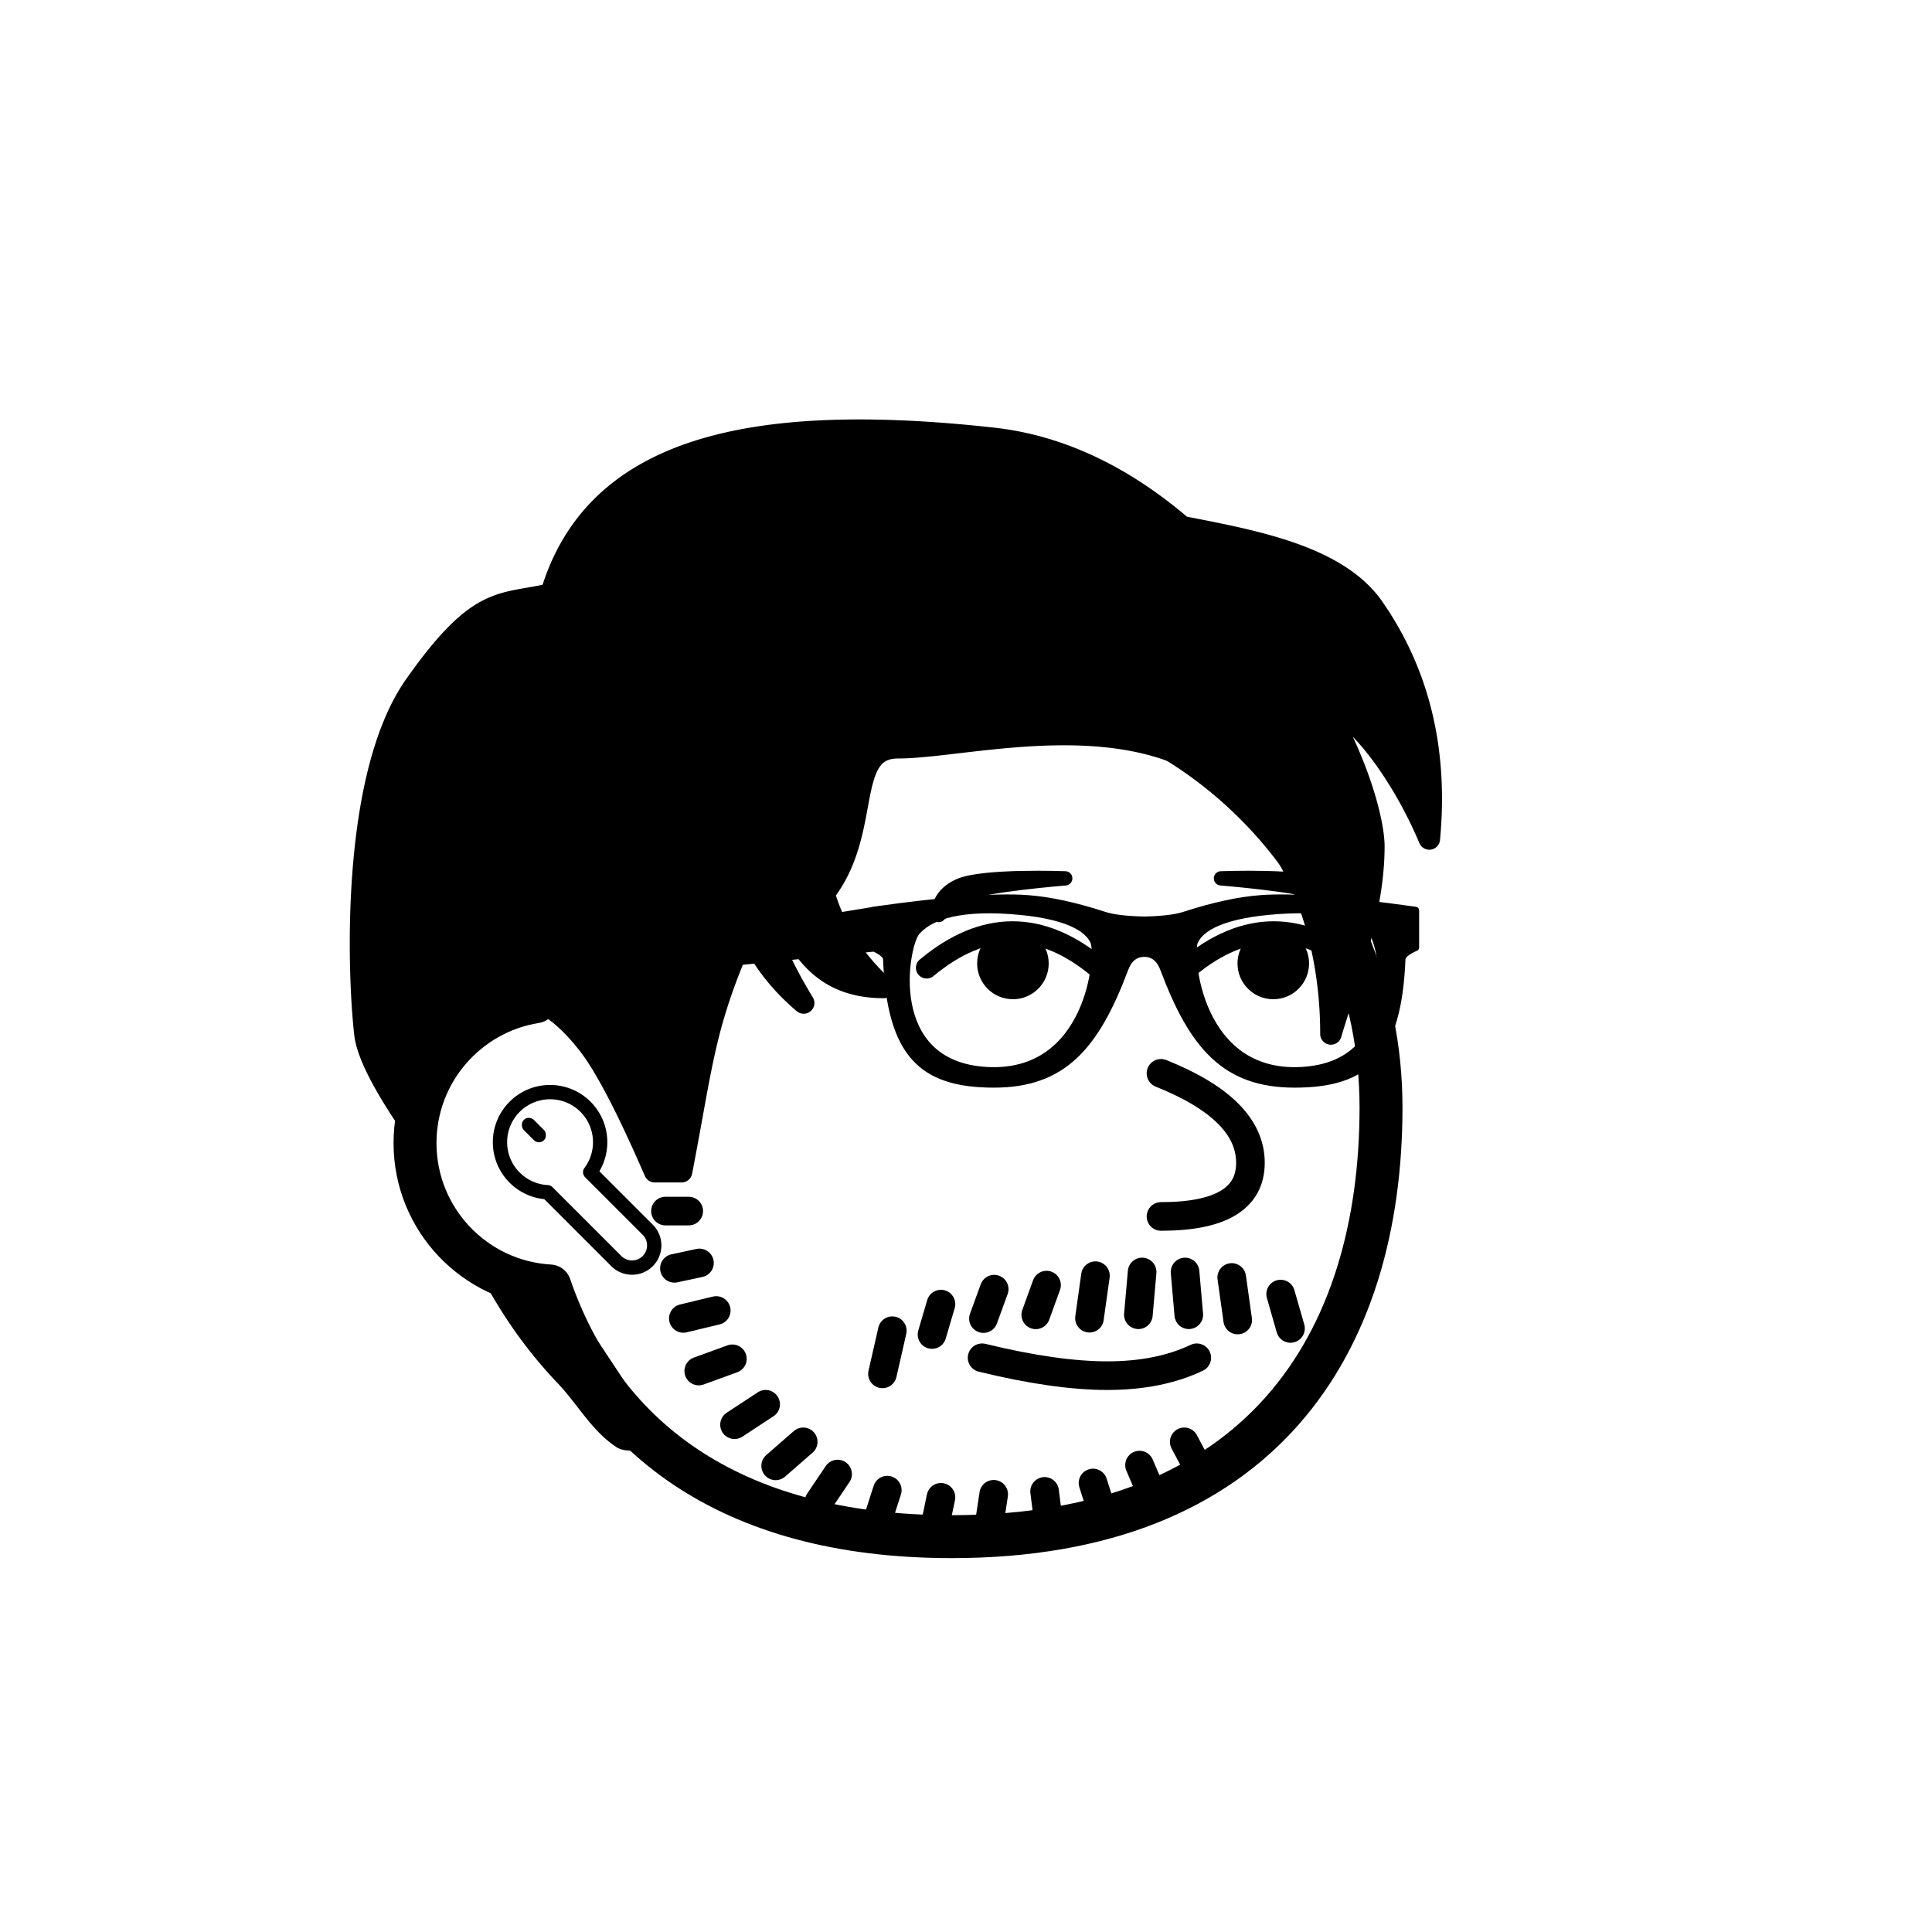 <svg xmlns="http://www.w3.org/2000/svg" fill="none" viewBox="0 0 1080 1080" width="32" height="32"><defs><filter id="a" width="140%" height="140%" x="-20%" y="-20%" color-interpolation-filters="linearRGB" filterUnits="objectBoundingBox" primitiveUnits="userSpaceOnUse"><feMorphology in="SourceAlpha" operator="dilate" radius="20 20" result="morphology"/><feFlood flood-color="#fff" flood-opacity="1" result="flood"/><feComposite in="flood" in2="morphology" operator="in" result="composite"/><feMerge result="merge"><feMergeNode in="composite"/><feMergeNode in="SourceGraphic"/></feMerge></filter></defs><g filter="url(#a)"><g fill="#fff"><path fill-rule="evenodd" stroke="#000" stroke-linecap="round" stroke-linejoin="round" stroke-width="24" d="M532 379c132.548 0 240 107.452 240 240s-67.452 240-240 240c-126.157 0-196.133-57.44-224.641-140.133C265.337 716.465 232 681.625 232 639c0-39.865 29.159-72.92 67.312-79C325.6 455.98 419.81 379 532 379M295.859 624.545l8.282 30.91"/></g><path fill-rule="evenodd" stroke="#000" stroke-linecap="round" stroke-linejoin="round" stroke-width="16" d="M649 600q50 20 50 50t-50 30"/><path fill-rule="evenodd" stroke="#000" stroke-linecap="round" stroke-linejoin="round" stroke-width="16" d="M549 759q40.995 10 70 10 29.004 0 50-10"/><g fill-rule="evenodd" transform="translate(518 518.576)"><circle cx="48.229" cy="20" r="20" fill="#000"/><path stroke="#000" stroke-linecap="round" stroke-linejoin="round" stroke-width="12" d="M0 22.424q24-20 48-20t48 20"/><circle cx="193.771" cy="20" r="20" fill="#000" transform="matrix(-1 0 0 1 387.543 0)"/><path stroke="#000" stroke-linecap="round" stroke-linejoin="round" stroke-width="12" d="M242 22.424q-24-20-48-20t-48 20"/></g><g fill="#000" fill-rule="evenodd" stroke="#000" stroke-linecap="round" stroke-linejoin="round" stroke-width="8" clip-rule="evenodd"><path d="M682.541 491.005s46.103-1.789 59.272 4.144 11.397 16.335 11.397 16.335-6.791-7.492-15.87-12.136c-9.08-4.645-54.799-8.343-54.799-8.343M595.459 491.005s-46.103-1.789-59.272 4.144-11.397 16.335-11.397 16.335 6.791-7.492 15.87-12.136c9.08-4.645 54.799-8.343 54.799-8.343"/></g><path fill="#000" fill-rule="evenodd" stroke="#000" stroke-linecap="round" stroke-linejoin="round" stroke-width="4" d="M574.19 502.354q18.633 1.34 43.22 9.343 7.046 2.294 22.24 2.658l.687-.017q14.667-.399 21.555-2.64 24.585-8.003 43.22-9.344 26.377-1.898 85.001 6.378l1.188.168v20.73q-7.505 3.297-7.637 6.545C781.482 589.635 763.64 606 723.658 606c-38.506 0-56.798-20.904-73.097-64.37q-3.205-8.545-10.594-8.724l-.317-.004q-7.636 0-10.91 8.728C612.44 585.096 594.15 606 555.643 606c-39.982 0-57.824-16.365-60.006-69.825q-.133-3.247-7.636-6.545L488 530l-199 20 4-9 194.999-32 .001-.1q59.545-8.463 86.19-6.546m-9.578 6.617c-31.64-2.182-45.823 4.365-52.369 12.002s-18.547 74.188 39.276 77.461 63.28-64.37 60.006-72.006c-3.273-7.637-15.274-15.274-46.913-17.457m149.969 0c-31.64 2.183-43.64 9.82-46.914 17.457-3.273 7.637 2.183 75.28 60.006 72.006 57.824-3.273 45.823-69.824 39.276-77.461s-20.729-14.184-52.368-12.002"/><g fill="#000"><path fill-rule="evenodd" d="m279.001 719 33 8 51 77-.989.138q-11.427 1.548-14.011-.138c-12.891-8.414-20.334-22.765-32-35q-21.157-22.19-37-50m276-474c40.483 4.465 75.916 23.728 105.823 49.427l2.486.474c40.639 7.891 85.002 16.602 104.691 45.099q38 54.999 31 129c-16.94-39.968-43-72-58.968-75.432 20.876 36.59 27.968 67.616 27.968 79.432 0 39-16.667 79.666-24 105 0-34.667-7.667-92.667-53-136-53.982-51.601-149.183-24-189-24-30.725 0-14.034 46.879-41.38 81.411C464.677 513 473.001 533 494.001 552c-32.44-.017-45.273-19.459-55.185-40.144l-3.329.554c-2.597.437-5.185.9-7.576 1.469q4.786 19.599 21.345 46.803-21.78-18.489-31.405-42.034a5.9 5.9 0 0 0-.85 1.352c-23.636 52.739-24 73-36 135h-15l-1.372-3.149Q342.581 601.46 329.001 584l-.841-1.071C314.41 565.583 299.959 555.5 288.001 559l-.755.23-.535.173c-8.787 2.903-28.47 12.324-42.71 29.597q-7.876 9.553-17 36l-.935-1.406-1.365-2.077q-19.041-29.17-20.7-43.517c-3.882-33.558-8-144 28-195s47.907-44.467 76-51c24-80.667 109.201-102.199 247-87" clip-rule="evenodd"/><path d="m279.001 719 1.413-5.831a5.999 5.999 0 0 0-6.627 8.801zm33 8 5.002-3.313a6 6 0 0 0-3.589-2.518zm51 77 .828 5.942a5.997 5.997 0 0 0 4.174-9.255zm-.989.138.806 5.945.022-.003zM348.001 804l3.279-5.025zm-32-35-4.343 4.14zm239-524-.658 5.964zm105.823 49.427-3.91 4.55a6 6 0 0 0 2.785 1.343zm2.486.474 1.143-5.89-.018-.003zM768.001 340l-4.937 3.41zm31 129-5.524 2.341a5.998 5.998 0 0 0 11.497-1.776zm-58.968-75.432 1.261-5.866a6 6 0 0 0-6.473 8.84zM744.001 578h-6a6 6 0 0 0 11.763 1.668zm-53-136-4.146 4.337zm-230.38 57.411-4.703-3.725a6 6 0 0 0-1.046 5.441zM494.001 552l-.003 6a6 6 0 0 0 4.028-10.449zm-55.185-40.144 5.411-2.593a6 6 0 0 0-6.397-3.326zm-3.329.554-.986-5.918-.01.001zm-7.576 1.469-1.39-5.837a6 6 0 0 0-4.439 7.26zm21.345 46.803-3.883 4.574a5.999 5.999 0 0 0 9.008-7.693zm-31.405-42.034 5.554-2.271a6 6 0 0 0-10.17-1.563zm-.85 1.352-5.475-2.454zm-36 135v6a6 6 0 0 0 5.891-4.86zm-15 0-5.501 2.397a6 6 0 0 0 5.501 3.603zm-1.372-3.149 5.5-2.396-.003-.009zM329.001 584l4.736-3.684-.017-.021zm-.841-1.071 4.719-3.706-.017-.021zM288.001 559l-1.685-5.759-.065.019zm-.755.23-1.749-5.74-.097.031zm-.535.173-1.846-5.709-.036.012zM244.001 589l-4.63-3.817zm-17 36-4.997 3.322a6 6 0 0 0 10.669-1.365zm-.935-1.406-5.013 3.296.017.026zm-1.365-2.077-5.025 3.279.011.017zM204.001 578l5.96-.69zm104-246 1.359 5.844a6 6 0 0 0 4.392-4.133zm-30.414 392.831 33 8 2.827-11.662-33-8zm29.412 5.482 51 77 10.004-6.626-51-77zm55.174 67.744-.988.138 1.655 11.885.989-.138zm-.967.135c-3.68.499-6.43.705-8.351.686-.96-.009-1.577-.075-1.929-.139-.418-.077-.156-.097.354.236l-6.559 10.049c1.373.896 2.864 1.303 4.044 1.519 1.247.228 2.596.321 3.972.334 2.749.027 6.143-.26 10.081-.794zm-9.926.783c-5.611-3.662-10.207-8.727-15.051-14.788-4.682-5.857-9.812-12.957-15.886-19.328l-8.685 8.281c5.593 5.866 10.018 12.059 15.197 18.539 5.016 6.277 10.587 12.594 17.866 17.345zm-30.937-34.116c-13.753-14.424-25.798-30.694-36.129-48.829l-10.427 5.94c10.793 18.946 23.415 36.009 37.871 51.17zm234-513.895c38.95 4.296 73.29 22.853 102.571 48.013l7.821-9.101c-30.534-26.238-67.06-46.206-109.076-50.84zm105.356 49.356 2.486.475 2.25-11.787-2.486-.475zm2.467.471c20.415 3.964 41.193 8.036 59.308 14.576 18.138 6.547 32.779 15.291 41.59 28.043l9.873-6.821c-10.878-15.744-28.262-25.605-47.388-32.509-19.148-6.913-40.872-11.142-61.096-15.069zm100.898 42.619c24.44 35.374 34.513 76.929 29.964 125.025l11.946 1.13c4.784-50.571-5.81-95.016-32.037-132.976zm41.461 123.248c-8.66-20.434-19.676-38.907-30.667-52.798-5.494-6.943-11.064-12.847-16.426-17.296-5.26-4.364-10.77-7.708-16.138-8.862l-2.522 11.733c2.615.561 6.351 2.509 10.998 6.364 4.545 3.772 9.542 9.017 14.677 15.507 10.266 12.974 20.751 30.501 29.03 50.035zm-69.704-70.116c20.575 36.061 27.18 66.047 27.18 76.458h12c0-13.22-7.579-45.286-28.757-82.405zM762.001 473c0 18.707-4.006 38.019-9.029 56.011-2.506 8.977-5.244 17.554-7.834 25.526-2.572 7.918-5.032 15.341-6.901 21.794l11.527 3.337c1.799-6.213 4.172-13.374 6.787-21.424 2.598-7.997 5.402-16.774 7.979-26.006 5.144-18.424 9.471-38.945 9.471-59.238zm-12 105c0-35.325-7.778-95.338-54.854-140.337l-8.292 8.674c43.59 41.667 51.146 97.655 51.146 131.663zm-54.854-140.337c-28.716-27.449-68.005-33.469-104.034-33.013-18.095.229-35.679 2.1-51.065 3.883C524.45 410.341 511.51 412 502.001 412v12c10.4 0 24.291-1.792 39.429-3.546 15.349-1.78 32.405-3.584 49.835-3.805 35.021-.444 70.324 5.536 95.59 29.688zM502.001 412c-4.614 0-8.722.884-12.295 2.784-3.59 1.909-6.282 4.653-8.329 7.828-3.907 6.055-5.71 14.135-7.225 22.01-3.184 16.541-5.669 35.196-18.234 51.064l9.407 7.45c14.78-18.665 17.622-40.715 20.61-56.246 1.571-8.162 3.065-13.96 5.525-17.773 1.136-1.76 2.395-2.948 3.88-3.738 1.502-.799 3.593-1.379 6.661-1.379zm-47.129 89.127c4.265 14.288 13.054 35.373 35.103 55.322l8.051-8.898c-19.951-18.051-27.808-36.966-31.655-49.856zM494.004 546c-14.869-.008-24.756-4.41-32.09-10.834-7.541-6.607-12.799-15.703-17.687-25.903l-10.822 5.186c5.025 10.486 11.139 21.453 20.602 29.743 9.671 8.472 22.42 13.799 39.991 13.808zm-56.174-40.063-3.329.555 1.972 11.837 3.329-.555zm-3.339.556c-2.612.44-5.369.93-7.97 1.549l2.78 11.674c2.182-.52 4.6-.954 7.182-1.389zm-12.409 8.809c3.397 13.907 10.852 30.105 22.048 48.5l10.251-6.239c-10.881-17.877-17.656-32.882-20.641-45.108zm31.057 40.806c-13.878-11.781-23.725-25.029-29.734-39.731l-11.108 4.541c6.824 16.693 17.914 31.467 33.076 44.338zm-39.904-41.294a11.9 11.9 0 0 0-1.709 2.732l10.95 4.908a.3.3 0 0 1-.023.044q-.007.01.013-.016zm-1.709 2.732c-23.992 53.534-24.483 74.661-36.416 136.314l11.782 2.28c12.067-62.348 12.305-81.743 35.584-133.686zM381.001 649h-15v12h15zm-9.5 3.603-1.372-3.148-11.001 4.793 1.372 3.149zm-1.375-3.157c-14.69-33.574-26.823-56.83-36.389-69.13l-9.472 7.367c8.54 10.981 20.159 32.959 34.867 66.573zm-36.406-69.151-.841-1.072-9.438 7.411.841 1.071zm-.858-1.093c-7.107-8.966-14.652-16.396-22.282-21.148-7.602-4.735-16.013-7.227-24.264-4.813l3.37 11.517c3.707-1.084 8.501-.285 14.551 3.482 6.023 3.752 12.578 10.035 19.221 18.416zm-46.611-25.942-.754.23 3.499 11.479.754-.23zm-.851.261-.535.173 3.693 11.418.535-.173zm-.571.185c-9.511 3.142-30.294 13.084-45.458 31.477l9.259 7.633c13.317-16.152 31.901-25.052 39.964-27.716zm-45.458 31.477c-5.996 7.274-11.946 20.19-18.042 37.86l11.344 3.914c6.069-17.592 11.453-28.677 15.957-34.141zm-7.374 36.495-.934-1.406-9.993 6.644.934 1.406zm-.917-1.38-1.366-2.077-10.027 6.592 1.366 2.077zm-1.355-2.061c-6.258-9.588-11.005-17.832-14.301-24.761-3.33-7-5.019-12.33-5.463-16.166l-11.92 1.379c.662 5.73 2.976 12.435 6.546 19.941 3.604 7.576 8.654 16.308 15.089 26.166zm-19.764-40.927c-1.901-16.433-3.886-52.044-.934-89.802 2.974-38.035 10.877-76.966 27.876-101.048l-9.804-6.92c-19.001 26.918-27.039 68.707-30.036 107.033-3.018 38.602-1.003 74.992.978 92.116zm26.942-190.85c17.853-25.293 29.133-35.406 38.771-40.281 4.799-2.428 9.444-3.685 14.816-4.738 5.131-1.006 11.784-1.949 18.87-3.597l-2.718-11.688c-6.961 1.619-12.332 2.308-18.459 3.509-5.887 1.153-11.736 2.675-17.925 5.806-12.339 6.241-25.013 18.361-43.159 44.069zm76.849-52.749c11.368-38.21 37.039-62.422 76.938-75.457 40.3-13.167 95.028-14.859 163.653-7.29l1.316-11.928c-69.175-7.63-125.947-6.155-168.696 7.811-43.151 14.098-72.081 40.985-84.713 83.442z"/></g><path fill="#fff" stroke="#000" stroke-linecap="round" stroke-linejoin="round" stroke-width="8" d="M287.695 658.293c-10.935-10.935-10.935-28.663 0-39.598s28.663-10.935 39.598 0c9.974 9.974 10.85 25.602 2.628 36.569l32.162 32.162c4.842 4.842 4.842 12.693 0 17.536-4.843 4.842-12.694 4.842-17.536 0l-38.507-38.506a27.9 27.9 0 0 1-18.345-8.163"/><rect width="8" height="16" fill="#000" rx="4" transform="scale(-1 1)rotate(45 -900.102 -45.228)"/><g fill-rule="evenodd" stroke="#000" stroke-linecap="round" stroke-linejoin="round" stroke-width="16"><path d="m638.453 711.045-2.092 23.909M662.453 711.045l2.092 23.909M612.36 713.116l-3.34 23.767M688.545 714.116l3.34 23.767M585.021 718.387 579 735M715.885 723.387l5.513 19.225M555.76 720.649l-6.003 16.455M526 729l-5 17M498.8 743.875 493.304 768M385 677h-13M391 706l-14 3M400.397 732.58 382 737M409.397 759.58l-18.794 6.84M428 785l-17.397 11.42M449 806l-15.397 13.42M468.228 824.006l-10.397 15.42M496 833l-5.846 18.15M526 837l-3.545 16.95M555.483 835.317l-2.853 18.964M583.936 833.697l2.423 19.135M611 829l4.79 15.016M637 819l6 14M662 806l6.718 12.627"/></g></g></svg>